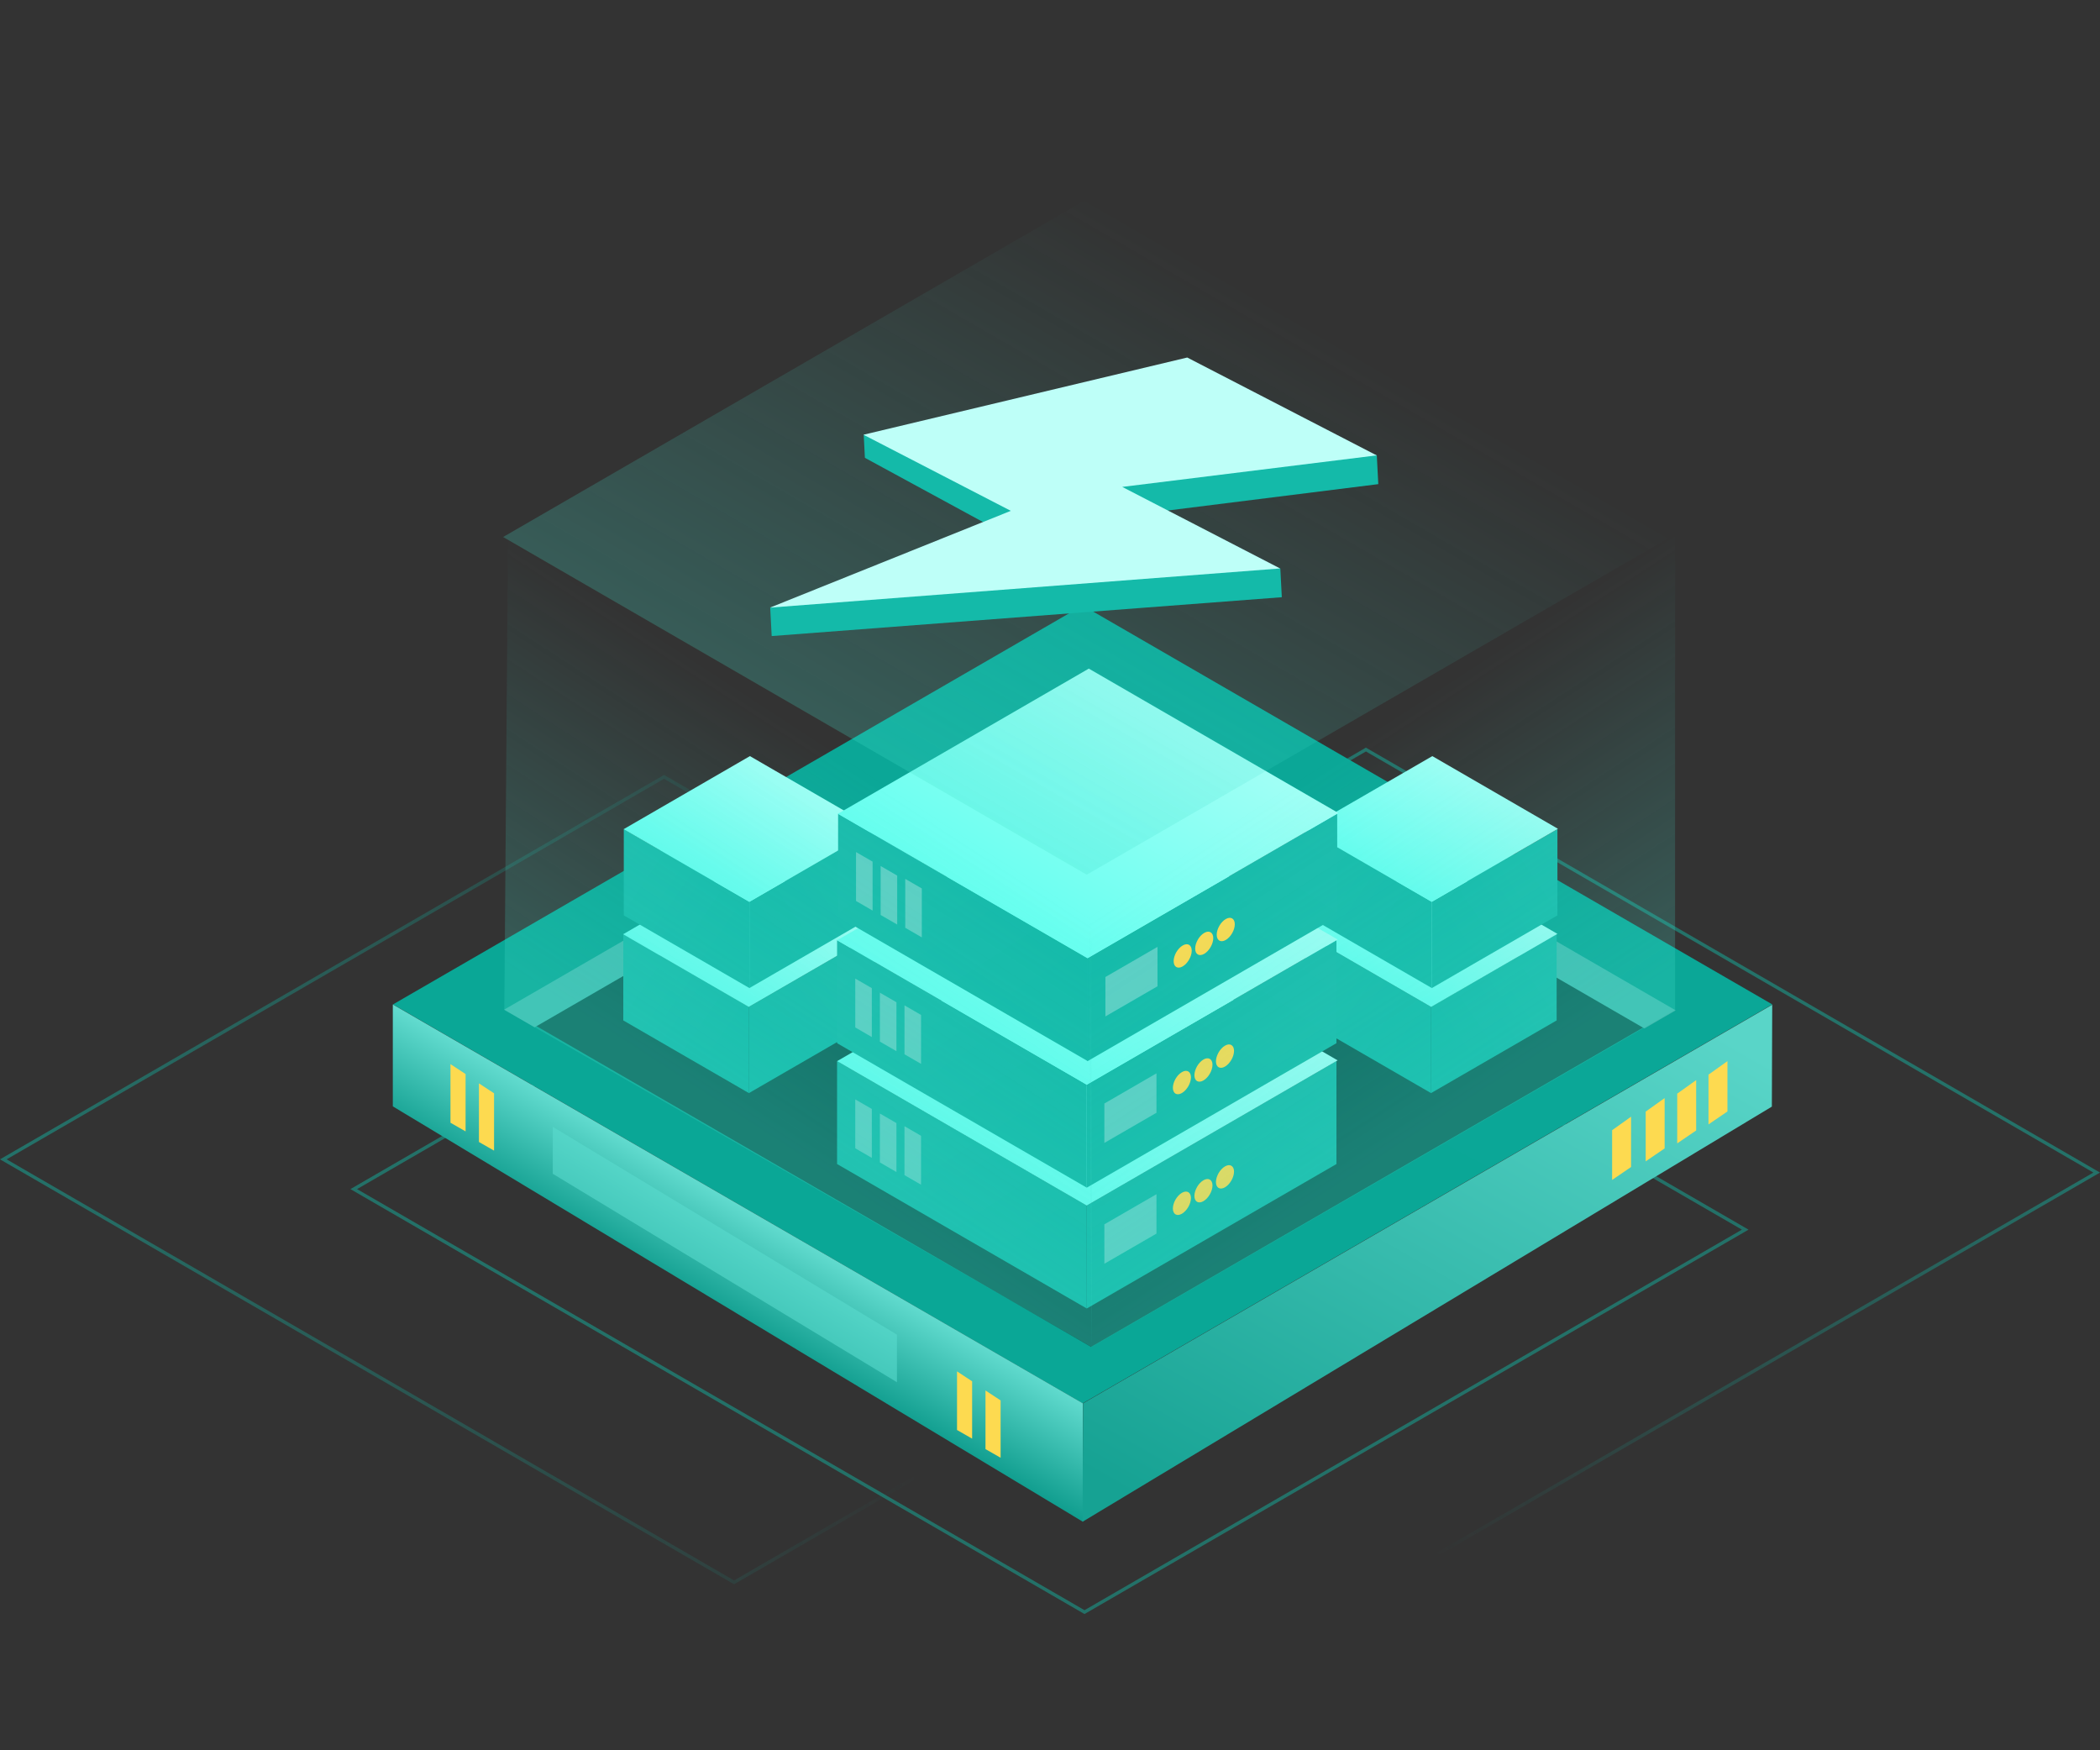 <svg width="240" height="200" viewBox="0 0 240 200" fill="none" xmlns="http://www.w3.org/2000/svg">
    <rect x="0" y="0" width="240" height="200" fill="#333333" stroke="none"/>
    <path opacity="0.5" fill-rule="evenodd" clip-rule="evenodd"
          d="M199.075 140.509L115.937 92.392L40.805 135.876L123.943 183.993L199.075 140.509ZM115.937 91.954L40.048 135.876L123.943 184.431L199.832 140.509L115.937 91.954Z"
          fill="#14B09F"/>
    <path opacity="0.5" fill-rule="evenodd" clip-rule="evenodd"
          d="M159.026 137.108L75.889 88.991L0.757 132.475L83.895 180.592L159.026 137.108ZM75.889 88.553L0 132.475L83.895 181.03L159.783 137.108L75.889 88.553Z"
          fill="url(#paint0_linear_14028_4848)"/>
    <path opacity="0.5" fill-rule="evenodd" clip-rule="evenodd"
          d="M239.243 133.985L156.105 85.868L80.974 129.352L164.111 177.469L239.243 133.985ZM156.105 85.43L80.217 129.352L164.111 177.907L240 133.985L156.105 85.43Z"
          fill="url(#paint1_linear_14028_4848)"/>
    <path d="M123.731 69.188L202.547 114.771L123.731 160.354L44.915 114.771L123.731 69.188Z"
          fill="url(#paint2_linear_14028_4848)"/>
    <path d="M124.582 76.897L191.213 115.434L124.687 153.909L58.055 115.373L124.582 76.897Z" fill="#0E645B"/>
    <path d="M124.492 76.693L191.507 115.451L187.932 117.519L120.916 78.761L124.492 76.693Z" fill="#42BDB1"/>
    <path d="M124.492 76.693L127.977 78.709L61.096 117.389L57.611 115.373L124.492 76.693Z" fill="#42BDB1"/>
    <path d="M44.894 114.779L123.76 160.36L123.76 173.887L44.894 126.423L44.894 114.779Z"
          fill="url(#paint3_linear_14028_4848)"/>
    <path d="M63.175 128.762L102.509 152.508L102.509 157.943L63.175 134.125L63.175 128.762Z"
          fill="url(#paint4_linear_14028_4848)" fill-opacity="0.59"/>
    <path d="M54.737 123.793L56.464 124.928L56.464 131.48L54.737 130.491L54.737 123.793Z" fill="#FDDA50"/>
    <path d="M112.628 158.886L114.355 160.021L114.355 166.573L112.628 165.585L112.628 158.886Z" fill="#FDDA50"/>
    <path d="M51.483 121.594L53.21 122.729L53.21 129.281L51.483 128.292L51.483 121.594Z" fill="#FDDA50"/>
    <path d="M109.375 156.703L111.101 157.838L111.101 164.39L109.375 163.402L109.375 156.703Z" fill="#FDDA50"/>
    <path d="M202.54 114.807L123.771 160.359L123.723 173.885L202.498 126.45L202.54 114.807Z"
          fill="url(#paint5_linear_14028_4848)"/>
    <path d="M186.407 127.601L184.242 129.145L184.242 134.829L186.407 133.352L186.407 127.601Z" fill="#FDDA50"/>
    <path d="M190.244 125.475L188.079 127.019L188.079 132.704L190.244 131.226L190.244 125.475Z" fill="#FDDA50"/>
    <path d="M193.847 123.423L191.682 124.967L191.682 130.651L193.847 129.174L193.847 123.423Z" fill="#FDDA50"/>
    <path d="M197.423 121.253L195.257 122.798L195.257 128.482L197.422 127.005L197.423 121.253Z" fill="#FDDA50"/>
    <rect width="16.583" height="9.857" transform="matrix(0.866 0.501 -2.19924e-08 1 71.233 106.745)"
          fill="url(#paint6_linear_14028_4848)"/>
    <rect width="16.583" height="9.857" transform="matrix(-0.866 0.501 2.19924e-08 1 99.944 106.745)"
          fill="url(#paint7_linear_14028_4848)"/>
    <rect width="16.578" height="16.666" transform="matrix(0.866 0.501 -0.866 0.501 85.647 98.403)"
          fill="url(#paint8_linear_14028_4848)"/>
    <rect width="16.583" height="9.857" transform="matrix(0.866 0.501 -2.19924e-08 1 71.29 94.741)"
          fill="url(#paint9_linear_14028_4848)"/>
    <rect width="16.583" height="9.857" transform="matrix(-0.866 0.501 2.19924e-08 1 100.001 94.741)"
          fill="url(#paint10_linear_14028_4848)"/>
    <rect width="16.578" height="16.666" transform="matrix(0.866 0.501 -0.866 0.501 85.705 86.399)"
          fill="url(#paint11_linear_14028_4848)"/>
    <rect width="16.583" height="9.857" transform="matrix(0.866 0.501 -2.19924e-08 1 149.191 106.745)"
          fill="url(#paint12_linear_14028_4848)"/>
    <rect width="16.583" height="9.857" transform="matrix(-0.866 0.501 2.19924e-08 1 177.902 106.745)"
          fill="url(#paint13_linear_14028_4848)"/>
    <rect width="16.578" height="16.666" transform="matrix(0.866 0.501 -0.866 0.501 163.635 98.405)"
          fill="url(#paint14_linear_14028_4848)"/>
    <rect width="16.583" height="9.857" transform="matrix(0.866 0.501 -2.19924e-08 1 149.281 94.741)"
          fill="url(#paint15_linear_14028_4848)"/>
    <rect width="16.583" height="9.857" transform="matrix(-0.866 0.501 2.19924e-08 1 177.992 94.741)"
          fill="url(#paint16_linear_14028_4848)"/>
    <rect width="16.578" height="16.666" transform="matrix(0.866 0.501 -0.866 0.501 163.694 86.399)"
          fill="url(#paint17_linear_14028_4848)"/>
    <rect width="32.951" height="11.768" transform="matrix(0.866 0.501 -2.19924e-08 1 95.665 121.242)"
          fill="url(#paint18_linear_14028_4848)"/>
    <rect opacity="0.3" width="2.184" height="5.591"
          transform="matrix(0.866 0.501 -2.19924e-08 1 97.745 125.625)" fill="white"/>
    <rect opacity="0.3" width="2.184" height="5.591"
          transform="matrix(0.866 0.501 -2.19924e-08 1 100.558 127.238)" fill="white"/>
    <rect opacity="0.3" width="2.184" height="5.591"
          transform="matrix(0.866 0.501 -2.19924e-08 1 103.37 128.688)" fill="white"/>
    <rect width="32.951" height="11.769" transform="matrix(-0.866 0.501 2.19924e-08 1 152.737 121.242)"
          fill="url(#paint19_linear_14028_4848)"/>
    <rect width="6.876" height="4.503" transform="matrix(-0.866 0.501 2.19924e-08 1 132.168 136.458)"
          fill="#5DCFC4"/>
    <rect width="32.941" height="33.116" transform="matrix(0.866 0.501 -0.866 0.501 124.347 104.663)"
          fill="url(#paint20_linear_14028_4848)"/>
    <ellipse rx="1.193" ry="1.195" transform="matrix(0.866 -0.501 2.19924e-08 1 135.076 137.495)"
             fill="#FDDA50"/>
    <ellipse rx="1.193" ry="1.195" transform="matrix(0.866 -0.501 2.19924e-08 1 137.537 136.059)"
             fill="#FDDA50"/>
    <ellipse rx="1.193" ry="1.195" transform="matrix(0.866 -0.501 2.19924e-08 1 139.998 134.476)"
             fill="#FDDA50"/>
    <rect width="32.951" height="11.768" transform="matrix(0.866 0.501 -2.19924e-08 1 95.666 107.434)"
          fill="url(#paint21_linear_14028_4848)"/>
    <rect opacity="0.3" width="2.184" height="5.591"
          transform="matrix(0.866 0.501 -2.19924e-08 1 97.745 111.816)" fill="white"/>
    <rect opacity="0.3" width="2.184" height="5.591"
          transform="matrix(0.866 0.501 -2.19924e-08 1 100.558 113.43)" fill="white"/>
    <rect opacity="0.3" width="2.184" height="5.591"
          transform="matrix(0.866 0.501 -2.19924e-08 1 103.371 114.881)" fill="white"/>
    <rect width="32.951" height="11.769" transform="matrix(-0.866 0.501 2.19924e-08 1 152.737 107.434)"
          fill="url(#paint22_linear_14028_4848)"/>
    <rect width="6.876" height="4.503" transform="matrix(-0.866 0.501 2.19924e-08 1 132.169 122.649)"
          fill="#5DCFC4"/>
    <rect width="32.941" height="33.116" transform="matrix(0.866 0.501 -0.866 0.501 124.347 90.853)"
          fill="url(#paint23_linear_14028_4848)"/>
    <ellipse rx="1.193" ry="1.195" transform="matrix(0.866 -0.501 2.19924e-08 1 135.077 123.701)"
             fill="#FDDA50"/>
    <ellipse rx="1.193" ry="1.195" transform="matrix(0.866 -0.501 2.19924e-08 1 137.538 122.265)"
             fill="#FDDA50"/>
    <ellipse rx="1.193" ry="1.195" transform="matrix(0.866 -0.501 2.19924e-08 1 139.999 120.681)"
             fill="#FDDA50"/>
    <rect width="32.951" height="11.768" transform="matrix(0.866 0.501 -2.19924e-08 1 95.783 92.979)"
          fill="url(#paint24_linear_14028_4848)"/>
    <rect opacity="0.3" width="2.184" height="5.591"
          transform="matrix(0.866 0.501 -2.19924e-08 1 97.832 97.363)" fill="white"/>
    <rect opacity="0.3" width="2.184" height="5.591"
          transform="matrix(0.866 0.501 -2.19924e-08 1 100.645 98.96)" fill="white"/>
    <rect opacity="0.3" width="2.184" height="5.591"
          transform="matrix(0.866 0.501 -2.19924e-08 1 103.458 100.426)" fill="white"/>
    <rect width="32.951" height="11.769" transform="matrix(-0.866 0.501 2.19924e-08 1 152.823 92.979)"
          fill="url(#paint25_linear_14028_4848)"/>
    <rect width="6.876" height="4.503" transform="matrix(-0.866 0.501 2.19924e-08 1 132.286 108.196)"
          fill="#5DCFC4"/>
    <rect width="32.941" height="33.116" transform="matrix(0.866 0.501 -0.866 0.501 124.435 76.4)"
          fill="url(#paint26_linear_14028_4848)"/>
    <ellipse rx="1.193" ry="1.195" transform="matrix(0.866 -0.501 2.19924e-08 1 135.164 109.232)"
             fill="#FDDA50"/>
    <ellipse rx="1.193" ry="1.195" transform="matrix(0.866 -0.501 2.19924e-08 1 137.625 107.797)"
             fill="#FDDA50"/>
    <ellipse rx="1.193" ry="1.195" transform="matrix(0.866 -0.501 2.19924e-08 1 140.086 106.213)"
             fill="#FDDA50"/>
    <path d="M58.058 61.289L124.751 100.29L124.751 153.915L57.637 115.392L58.058 61.289Z"
          fill="url(#paint27_linear_14028_4848)" fill-opacity="0.4"/>
    <path d="M191.436 60.812L124.424 99.741L124.743 153.912L191.436 115.387L191.436 60.812Z"
          fill="url(#paint28_linear_14028_4848)" fill-opacity="0.4"/>
    <rect width="77.021" height="77.429" transform="matrix(0.866 0.501 -0.866 0.501 124.552 22.571)"
          fill="url(#paint29_linear_14028_4848)" fill-opacity="0.4"/>
    <path d="M136.197 44.137L157.349 52.041L157.519 55.321L128.769 58.921L146.323 64.964L146.493 68.242L88.192 72.681L88.024 69.438L116.034 61.655L98.846 52.314L98.71 49.69C98.71 49.69 123.107 47.258 136.197 44.137Z"
          fill="#14BAA9"/>
    <path d="M135.684 40.853L157.333 52.035L128.256 55.638L146.297 64.956L88 69.43L115.521 58.372L98.683 49.675L135.684 40.853Z"
          fill="#BEFFF8"/>
    <defs>
        <linearGradient id="paint0_linear_14028_4848" x1="2.766" y1="131.316" x2="102.523" y2="125.511"
                        gradientUnits="userSpaceOnUse">
            <stop stop-color="#14B09F"/>
            <stop offset="1" stop-color="#14B09F" stop-opacity="0"/>
        </linearGradient>
        <linearGradient id="paint1_linear_14028_4848" x1="198.053" y1="109.708" x2="159.968" y2="175.51"
                        gradientUnits="userSpaceOnUse">
            <stop stop-color="#14B09F"/>
            <stop offset="1" stop-color="#14B09F" stop-opacity="0"/>
        </linearGradient>
        <linearGradient id="paint2_linear_14028_4848" x1="158.899" y1="88.697" x2="122.559" y2="157.68"
                        gradientUnits="userSpaceOnUse">
            <stop stop-color="#0BA797"/>
            <stop offset="0.879" stop-color="#0AA796"/>
        </linearGradient>
        <linearGradient id="paint3_linear_14028_4848" x1="84.556" y1="151.267" x2="91.567" y2="139.046"
                        gradientUnits="userSpaceOnUse">
            <stop stop-color="#119E8F"/>
            <stop offset="1" stop-color="#71E7DB"/>
        </linearGradient>
        <linearGradient id="paint4_linear_14028_4848" x1="82.842" y1="140.137" x2="80.054" y2="144.957"
                        gradientUnits="userSpaceOnUse">
            <stop stop-color="#5BDCCF"/>
        </linearGradient>
        <linearGradient id="paint5_linear_14028_4848" x1="123.722" y1="167.794" x2="162.965" y2="99.01"
                        gradientUnits="userSpaceOnUse">
            <stop stop-color="#16A293"/>
            <stop offset="1" stop-color="#59D5C8"/>
        </linearGradient>
        <linearGradient id="paint6_linear_14028_4848" x1="16.583" y1="0.89" x2="4.711" y2="-5.809"
                        gradientUnits="userSpaceOnUse">
            <stop stop-color="#14BAA9"/>
            <stop offset="1" stop-color="#1ABBAB"/>
        </linearGradient>
        <linearGradient id="paint7_linear_14028_4848" x1="16.583" y1="0.89" x2="4.711" y2="-5.809"
                        gradientUnits="userSpaceOnUse">
            <stop stop-color="#14BAA9"/>
            <stop offset="1" stop-color="#1ABBAB"/>
        </linearGradient>
        <linearGradient id="paint8_linear_14028_4848" x1="8.289" y1="0" x2="8.289" y2="16.666"
                        gradientUnits="userSpaceOnUse">
            <stop stop-color="#A0FFF5"/>
            <stop offset="1" stop-color="#67FFF0"/>
        </linearGradient>
        <linearGradient id="paint9_linear_14028_4848" x1="16.583" y1="0.89" x2="4.711" y2="-5.809"
                        gradientUnits="userSpaceOnUse">
            <stop stop-color="#14BAA9"/>
            <stop offset="1" stop-color="#1ABBAB"/>
        </linearGradient>
        <linearGradient id="paint10_linear_14028_4848" x1="16.583" y1="0.89" x2="4.711" y2="-5.809"
                        gradientUnits="userSpaceOnUse">
            <stop stop-color="#14BAA9"/>
            <stop offset="1" stop-color="#1ABBAB"/>
        </linearGradient>
        <linearGradient id="paint11_linear_14028_4848" x1="8.289" y1="0" x2="8.289" y2="16.666"
                        gradientUnits="userSpaceOnUse">
            <stop stop-color="#A0FFF5"/>
            <stop offset="1" stop-color="#67FFF0"/>
        </linearGradient>
        <linearGradient id="paint12_linear_14028_4848" x1="16.583" y1="0.89" x2="4.711" y2="-5.809"
                        gradientUnits="userSpaceOnUse">
            <stop stop-color="#14BAA9"/>
            <stop offset="1" stop-color="#1ABBAB"/>
        </linearGradient>
        <linearGradient id="paint13_linear_14028_4848" x1="16.583" y1="0.89" x2="4.711" y2="-5.809"
                        gradientUnits="userSpaceOnUse">
            <stop stop-color="#14BAA9"/>
            <stop offset="1" stop-color="#1ABBAB"/>
        </linearGradient>
        <linearGradient id="paint14_linear_14028_4848" x1="8.289" y1="0" x2="8.289" y2="16.666"
                        gradientUnits="userSpaceOnUse">
            <stop stop-color="#A0FFF5"/>
            <stop offset="1" stop-color="#67FFF0"/>
        </linearGradient>
        <linearGradient id="paint15_linear_14028_4848" x1="16.583" y1="0.89" x2="4.711" y2="-5.809"
                        gradientUnits="userSpaceOnUse">
            <stop stop-color="#14BAA9"/>
            <stop offset="1" stop-color="#1ABBAB"/>
        </linearGradient>
        <linearGradient id="paint16_linear_14028_4848" x1="16.583" y1="0.89" x2="4.711" y2="-5.809"
                        gradientUnits="userSpaceOnUse">
            <stop stop-color="#14BAA9"/>
            <stop offset="1" stop-color="#1ABBAB"/>
        </linearGradient>
        <linearGradient id="paint17_linear_14028_4848" x1="8.289" y1="0" x2="8.289" y2="16.666"
                        gradientUnits="userSpaceOnUse">
            <stop stop-color="#A0FFF5"/>
            <stop offset="1" stop-color="#67FFF0"/>
        </linearGradient>
        <linearGradient id="paint18_linear_14028_4848" x1="32.951" y1="1.062" x2="16.424" y2="-14.457"
                        gradientUnits="userSpaceOnUse">
            <stop stop-color="#14BAA9"/>
            <stop offset="1" stop-color="#1ABBAB"/>
        </linearGradient>
        <linearGradient id="paint19_linear_14028_4848" x1="32.951" y1="1.062" x2="16.423" y2="-14.457"
                        gradientUnits="userSpaceOnUse">
            <stop stop-color="#14BAA9"/>
            <stop offset="1" stop-color="#1ABBAB"/>
        </linearGradient>
        <linearGradient id="paint20_linear_14028_4848" x1="16.471" y1="0" x2="16.471" y2="33.116"
                        gradientUnits="userSpaceOnUse">
            <stop stop-color="#A0FFF5"/>
            <stop offset="1" stop-color="#67FFF0"/>
        </linearGradient>
        <linearGradient id="paint21_linear_14028_4848" x1="32.951" y1="1.062" x2="16.424" y2="-14.457"
                        gradientUnits="userSpaceOnUse">
            <stop stop-color="#14BAA9"/>
            <stop offset="1" stop-color="#1ABBAB"/>
        </linearGradient>
        <linearGradient id="paint22_linear_14028_4848" x1="32.951" y1="1.062" x2="16.423" y2="-14.457"
                        gradientUnits="userSpaceOnUse">
            <stop stop-color="#14BAA9"/>
            <stop offset="1" stop-color="#1ABBAB"/>
        </linearGradient>
        <linearGradient id="paint23_linear_14028_4848" x1="16.471" y1="0" x2="16.471" y2="33.116"
                        gradientUnits="userSpaceOnUse">
            <stop stop-color="#A0FFF5"/>
            <stop offset="1" stop-color="#67FFF0"/>
        </linearGradient>
        <linearGradient id="paint24_linear_14028_4848" x1="32.951" y1="1.062" x2="16.424" y2="-14.457"
                        gradientUnits="userSpaceOnUse">
            <stop stop-color="#14BAA9"/>
            <stop offset="1" stop-color="#1ABBAB"/>
        </linearGradient>
        <linearGradient id="paint25_linear_14028_4848" x1="32.951" y1="1.062" x2="16.423" y2="-14.457"
                        gradientUnits="userSpaceOnUse">
            <stop stop-color="#14BAA9"/>
            <stop offset="1" stop-color="#1ABBAB"/>
        </linearGradient>
        <linearGradient id="paint26_linear_14028_4848" x1="16.471" y1="0" x2="16.471" y2="33.116"
                        gradientUnits="userSpaceOnUse">
            <stop stop-color="#A0FFF5"/>
            <stop offset="1" stop-color="#67FFF0"/>
        </linearGradient>
        <linearGradient id="paint27_linear_14028_4848" x1="91.404" y1="83.014" x2="68.913" y2="117.536"
                        gradientUnits="userSpaceOnUse">
            <stop stop-color="#43DCCA" stop-opacity="0"/>
            <stop offset="1" stop-color="#43DCCA" stop-opacity="0.6"/>
        </linearGradient>
        <linearGradient id="paint28_linear_14028_4848" x1="158.09" y1="82.538" x2="180.797" y2="117.393"
                        gradientUnits="userSpaceOnUse">
            <stop stop-color="#43DCCA" stop-opacity="0"/>
            <stop offset="1" stop-color="#43DCCA" stop-opacity="0.6"/>
        </linearGradient>
        <linearGradient id="paint29_linear_14028_4848" x1="38.511" y1="0" x2="38.511" y2="77.429"
                        gradientUnits="userSpaceOnUse">
            <stop stop-color="#43DCCA" stop-opacity="0"/>
            <stop offset="1" stop-color="#43DCCA" stop-opacity="0.6"/>
        </linearGradient>
    </defs>
</svg>

